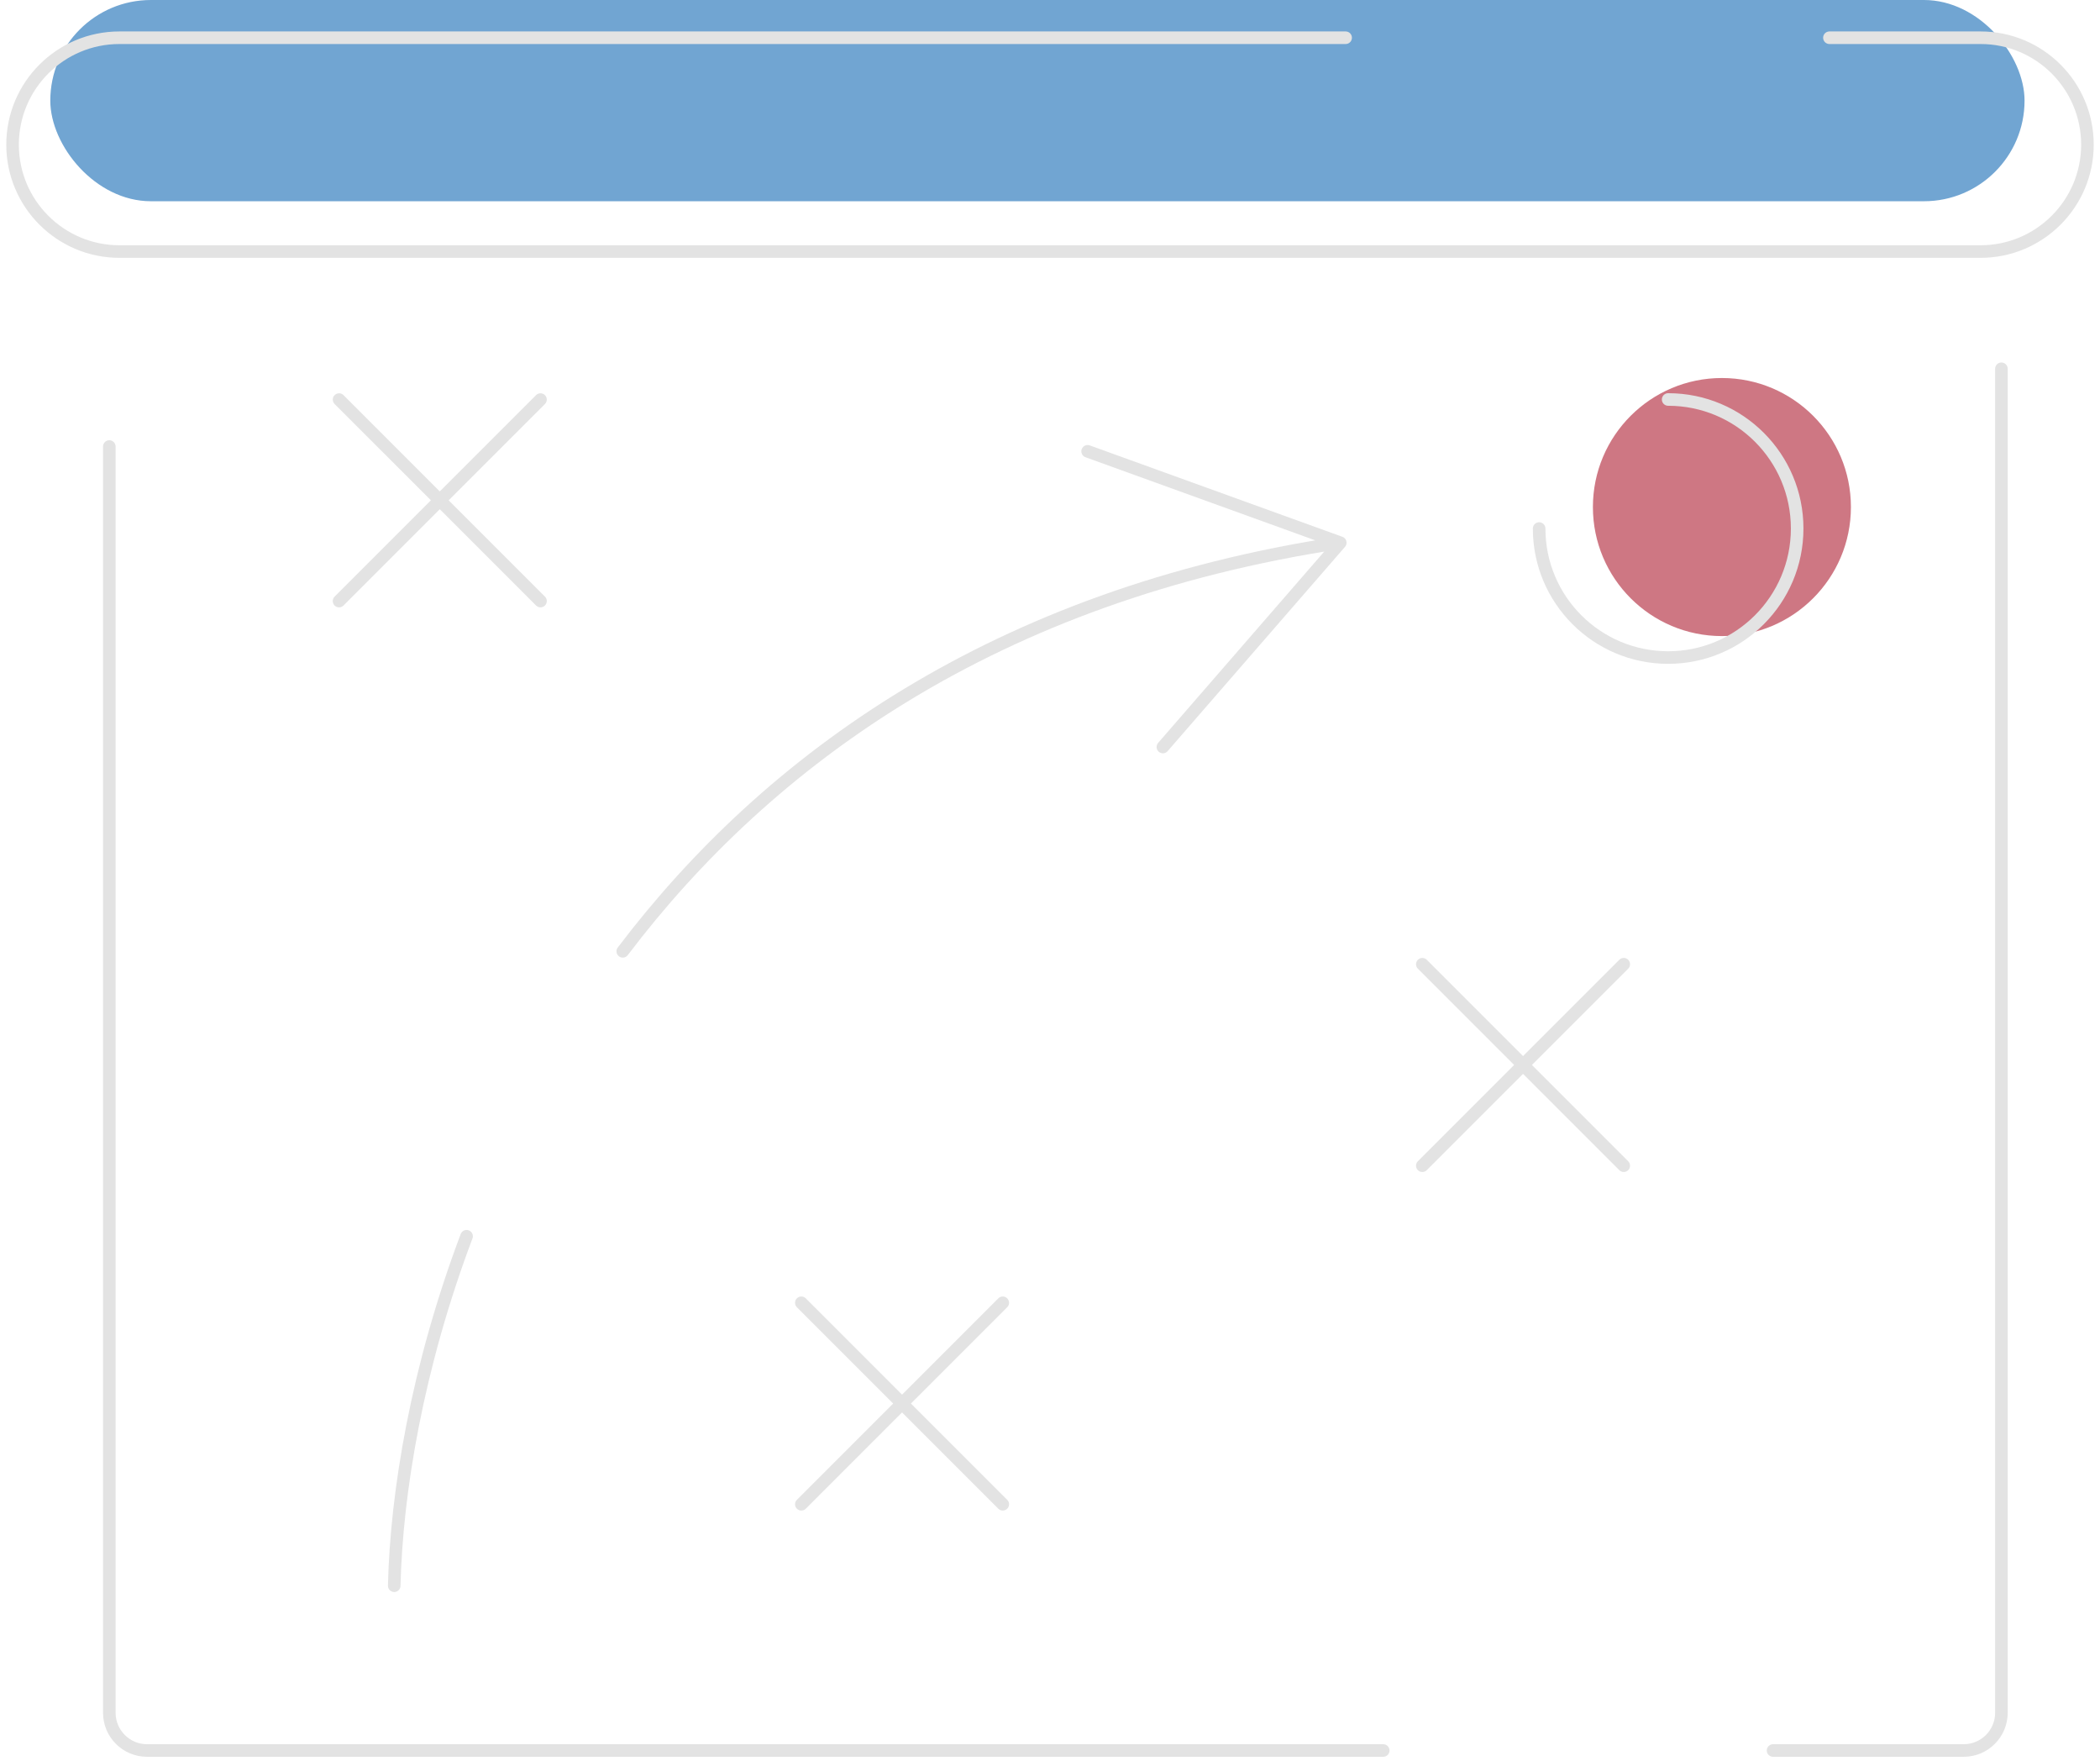 <svg width="167" height="140" viewBox="0 0 167 140" fill="none" xmlns="http://www.w3.org/2000/svg">
    <rect x="4" width="157" height="16" rx="8" fill="#71A5D2"/>
    <path d="M107.01 3H9.5C4.806 3 1 6.806 1 11.5V11.5C1 16.194 4.806 20 9.5 20H157.5C162.194 20 166 16.194 166 11.5V11.5C166 6.806 162.194 3 157.5 3H145.482" stroke="#E3E3E3" stroke-linecap="round"/>
    <path d="M8.693 35.502V136.178C8.693 137.835 10.037 139.178 11.693 139.178H110M159.16 29.32V136.178C159.16 137.835 157.817 139.178 156.16 139.178H141" stroke="#E3E3E3" stroke-linecap="round"/>
    <circle cx="136.933" cy="40.314" r="10.259" fill="#CE7783"/>
    <path d="M122.398 42.021C122.398 47.687 126.992 52.28 132.658 52.28C138.323 52.28 142.917 47.687 142.917 42.021C142.917 36.355 138.323 31.762 132.658 31.762" stroke="#E3E3E3" stroke-linecap="round"/>
    <path d="M31.35 126.077C31.526 118.659 33.17 108.729 37.104 98.292M106.583 43.15L86.492 35.883M106.583 43.15L92.477 59.393M106.583 43.15C79.156 47.296 61.073 60.401 49.525 75.637" stroke="#E3E3E3" stroke-linecap="round"/>
    <path fill-rule="evenodd" clip-rule="evenodd" d="M113.461 76.31C113.266 76.115 112.949 76.115 112.754 76.31C112.559 76.505 112.559 76.822 112.754 77.017L120.41 84.674L112.754 92.33C112.559 92.525 112.559 92.842 112.754 93.037C112.949 93.232 113.266 93.232 113.461 93.037L121.118 85.381L128.774 93.037C128.969 93.232 129.286 93.232 129.481 93.037C129.676 92.842 129.676 92.525 129.481 92.33L121.825 84.674L129.481 77.017C129.676 76.822 129.676 76.505 129.481 76.31C129.286 76.115 128.969 76.115 128.774 76.31L121.118 83.966L113.461 76.31Z" fill="#E3E3E3"/>
    <path fill-rule="evenodd" clip-rule="evenodd" d="M64.079 103.228C63.883 103.033 63.567 103.033 63.371 103.228C63.176 103.423 63.176 103.74 63.371 103.935L71.028 111.592L63.371 119.248C63.176 119.443 63.176 119.76 63.371 119.955C63.566 120.15 63.883 120.15 64.078 119.955L71.735 112.299L79.391 119.955C79.587 120.15 79.903 120.15 80.098 119.955C80.294 119.76 80.294 119.443 80.098 119.248L72.442 111.592L80.098 103.935C80.293 103.74 80.293 103.423 80.098 103.228C79.903 103.033 79.586 103.033 79.391 103.228L71.735 110.884L64.079 103.228Z" fill="#E3E3E3"/>
    <path fill-rule="evenodd" clip-rule="evenodd" d="M27.317 31.416C27.122 31.22 26.805 31.22 26.61 31.416C26.414 31.611 26.414 31.927 26.61 32.123L34.266 39.779L26.609 47.435C26.414 47.631 26.414 47.947 26.609 48.143C26.805 48.338 27.121 48.338 27.317 48.143L34.973 40.486L42.63 48.143C42.825 48.338 43.141 48.338 43.337 48.143C43.532 47.947 43.532 47.631 43.337 47.435L35.68 39.779L43.336 32.123C43.532 31.927 43.532 31.611 43.336 31.416C43.141 31.22 42.825 31.22 42.629 31.416L34.973 39.072L27.317 31.416Z" fill="#E3E3E3"/>
</svg>
